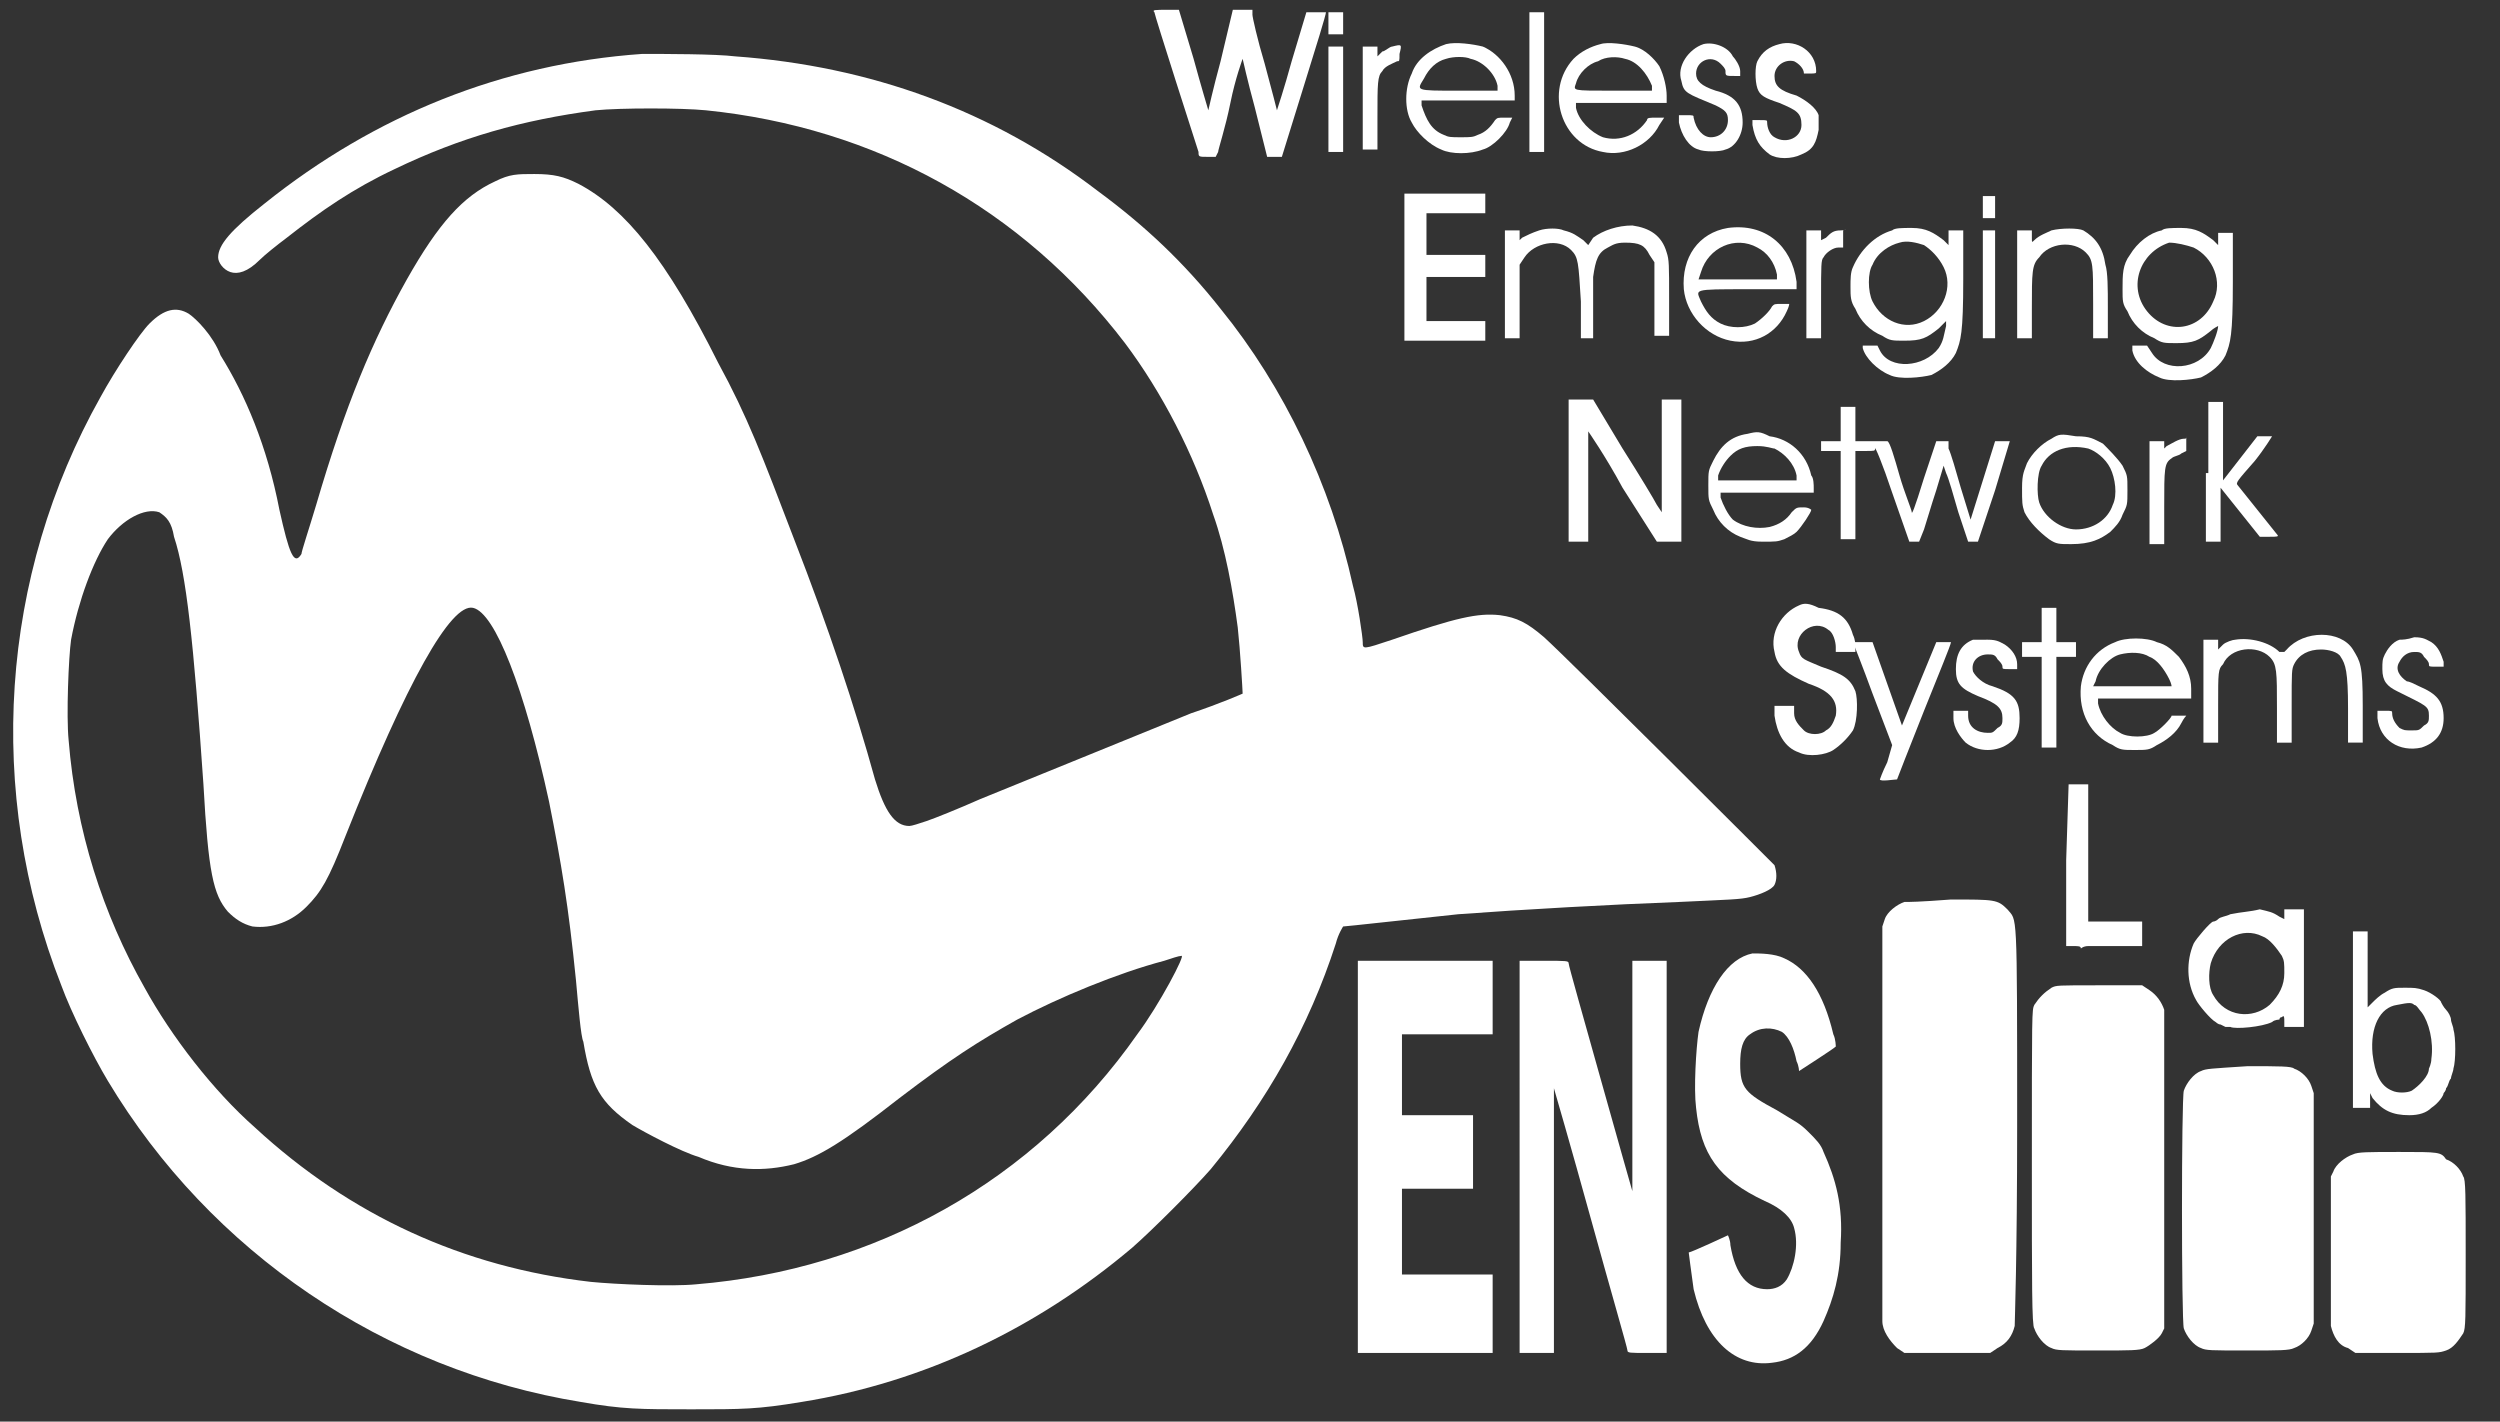 <?xml version="1.0" encoding="utf-8"?>
<!-- Generator: Adobe Illustrator 26.2.0, SVG Export Plug-In . SVG Version: 6.00 Build 0)  -->
<svg version="1.1" id="레이어_1" xmlns="http://www.w3.org/2000/svg" xmlns:xlink="http://www.w3.org/1999/xlink" x="0px"
	 y="0px" viewBox="0 0 102 58" style="enable-background:new 0 0 102 58;" xml:space="preserve">
<rect x="0" y="0" width="102" height="58" fill="#333333" stroke="none"/>
<style type="text/css">
	.st0{fill-rule:evenodd;clip-rule:evenodd;fill:#FFFFFF;}
</style>
<g>
	<path class="st0" d="M47.1,0.5c0,0.1,1.7,5.4,1.8,5.7c0,0.2,0,0.2,0.4,0.2h0.3l0.1-0.2c0-0.1,0.3-1,0.5-2c0.2-1,0.5-1.8,0.5-1.8
		s0.2,0.9,0.5,2l0.5,2l0.3,0l0.3,0l0.9-2.9c0.5-1.6,0.9-2.9,0.9-3c0,0-0.2,0-0.4,0h-0.4l-0.6,2c-0.3,1.1-0.6,2-0.6,2
		s-0.2-0.8-0.5-1.9c-0.3-1-0.5-1.9-0.5-2l0-0.2l-0.4,0l-0.4,0l-0.5,2.1c-0.3,1.1-0.5,2-0.5,2c0,0-0.3-1-0.6-2.1l-0.6-2l-0.4,0
		C47.1,0.4,47,0.4,47.1,0.5z"/>
	<polygon class="st0" points="54.2,1 54.2,1.4 54.5,1.4 54.8,1.4 54.8,1 54.8,0.5 54.5,0.5 54.2,0.5 	"/>
	<polygon class="st0" points="62.4,3.3 62.4,6.2 62.7,6.2 63,6.2 63,3.3 63,0.5 62.7,0.5 62.4,0.5 	"/>
	<path class="st0" d="M59,1.8C58.4,2,57.8,2.4,57.6,3c-0.3,0.6-0.3,1.5,0,2c0.2,0.4,0.7,0.9,1.2,1.1c0.4,0.2,1.2,0.2,1.7,0
		c0.4-0.1,1-0.7,1.1-1.1l0.1-0.2l-0.3,0c-0.3,0-0.3,0-0.4,0.1c-0.2,0.3-0.4,0.5-0.7,0.6c-0.2,0.1-0.3,0.1-0.7,0.1s-0.5,0-0.7-0.1
		c-0.5-0.2-0.7-0.6-0.9-1.2l0-0.2h1.9h1.9V3.9c0-0.9-0.6-1.7-1.3-2C60.1,1.8,59.4,1.7,59,1.8z M60,2.4C60.5,2.5,61,3,61.1,3.5l0,0.2
		h-1.6c-1.8,0-1.7,0-1.4-0.5c0.2-0.4,0.5-0.7,0.9-0.8C59.3,2.3,59.8,2.3,60,2.4z"/>
	<path class="st0" d="M65.3,1.8c-0.4,0.1-0.8,0.3-1.1,0.6c-1.2,1.3-0.5,3.5,1.2,3.8c0.9,0.2,1.9-0.3,2.3-1.1l0.2-0.3h-0.3
		c-0.3,0-0.4,0-0.4,0.1c-0.4,0.6-1.1,0.9-1.8,0.7c-0.5-0.2-1-0.7-1.1-1.2l0-0.2h1.9H68V3.9c0-0.3-0.1-0.8-0.3-1.2
		c-0.2-0.3-0.6-0.7-1-0.8C66.3,1.8,65.6,1.7,65.3,1.8z M66.3,2.4c0.5,0.1,0.9,0.6,1.1,1.1l0,0.2h-1.6c-1.7,0-1.6,0-1.5-0.3
		c0.1-0.4,0.5-0.8,0.9-0.9C65.5,2.3,66,2.3,66.3,2.4z"/>
	<path class="st0" d="M69.5,1.8c-0.6,0.2-1.1,0.9-0.9,1.5c0.1,0.5,0.2,0.5,1.4,1c0.4,0.2,0.5,0.3,0.5,0.6c0,0.4-0.3,0.7-0.7,0.7
		c-0.3,0-0.6-0.3-0.7-0.8c0-0.1,0-0.1-0.3-0.1h-0.3l0,0.3c0.1,0.5,0.4,1,0.8,1.1c0.2,0.1,0.9,0.1,1.1,0C70.8,6,71.1,5.5,71.1,5
		c0-0.7-0.3-1.1-1.1-1.3c-0.6-0.2-0.8-0.4-0.8-0.7c0-0.5,0.6-0.8,1-0.4c0.1,0.1,0.2,0.2,0.2,0.3c0,0.2,0,0.2,0.4,0.2H71l0-0.2
		c0-0.2-0.2-0.5-0.3-0.6C70.5,1.9,69.9,1.7,69.5,1.8z"/>
	<path class="st0" d="M72.6,1.8c-0.4,0.1-0.7,0.3-0.9,0.7c-0.1,0.2-0.1,0.8,0,1.1c0.1,0.3,0.3,0.4,0.9,0.6c0.7,0.3,0.9,0.4,0.9,0.9
		c0,0.5-0.6,0.8-1.1,0.5c-0.2-0.1-0.3-0.4-0.3-0.6c0-0.1,0-0.1-0.3-0.1h-0.3l0,0.2c0.1,0.6,0.3,0.9,0.7,1.2c0.3,0.2,0.9,0.2,1.3,0
		c0.5-0.2,0.6-0.5,0.7-1c0-0.2,0-0.5,0-0.6c-0.1-0.3-0.5-0.6-0.9-0.8c-0.7-0.2-0.9-0.4-0.9-0.8c0-0.4,0.4-0.7,0.8-0.6
		c0.2,0.1,0.4,0.3,0.4,0.5C73.4,3,73.5,3,73.8,3c0.3,0,0.3,0,0.3-0.1C74.1,2.1,73.3,1.6,72.6,1.8z"/>
	<path class="st0" d="M56.8,1.9c-0.1,0-0.3,0.2-0.4,0.2l-0.2,0.2V2.1V1.9h-0.3h-0.3V4v2.1h0.3h0.3V4.8c0-1.4,0-1.7,0.2-1.9
		c0.1-0.2,0.4-0.3,0.6-0.4c0.1,0,0.1,0,0.1-0.3C57.2,1.8,57.2,1.8,56.8,1.9z"/>
	<polygon class="st0" points="54.2,4 54.2,6.2 54.5,6.2 54.8,6.2 54.8,4 54.8,1.9 54.5,1.9 54.2,1.9 	"/>
	<path class="st0" d="M26.2,2.2c-5.7,0.4-10.9,2.5-15.4,6.1C9.4,9.4,8.9,10,8.9,10.5c0,0.2,0.2,0.5,0.5,0.6c0.3,0.1,0.7,0,1.2-0.5
		c0.2-0.2,0.7-0.6,1.1-0.9c1.4-1.1,2.7-2,4.4-2.8c2.7-1.3,5.2-2,8.2-2.4c1-0.1,3.5-0.1,4.5,0c6.9,0.7,12.9,4,17.1,9.5
		c1.5,2,2.8,4.5,3.6,7c0.5,1.4,0.8,3.1,1,4.6c0.1,0.9,0.2,2.6,0.2,2.7c0,0-0.9,0.4-2.1,0.8c-2.2,0.9-5.9,2.4-8.6,3.5
		c-0.9,0.4-1.9,0.8-2.2,0.9c-0.3,0.1-0.6,0.2-0.7,0.2c-0.6,0-1-0.6-1.4-1.9c-0.8-2.9-1.9-6.2-3.3-9.8c-1.3-3.4-1.9-5-3.1-7.2
		c-2.1-4.2-3.8-6.3-5.7-7.3c-0.6-0.3-1-0.4-1.8-0.4c-0.7,0-1,0-1.6,0.3c-1.3,0.6-2.3,1.7-3.6,4c-1.4,2.5-2.5,5.1-3.7,9.2
		c-0.3,1-0.6,1.9-0.6,2c-0.3,0.5-0.5,0-0.9-1.8c-0.5-2.6-1.4-4.7-2.4-6.3C8.7,13.7,8,13,7.7,12.8c-0.5-0.3-1-0.2-1.6,0.4
		c-0.4,0.4-1.4,1.9-2,3c-4.1,7.3-4.7,16.1-1.6,24c0.4,1.1,1.3,2.9,1.9,3.9c4.2,7,11.3,11.8,19.3,13.1c1.7,0.3,2.4,0.3,4.5,0.3
		c2.1,0,2.7,0,4.5-0.3c5-0.8,9.6-3,13.5-6.3c0.8-0.7,2.5-2.4,3.2-3.2c2.3-2.8,4-5.8,5.1-9.2c0.1-0.4,0.3-0.7,0.3-0.7
		c0.1,0,2.8-0.3,4.7-0.5c2.7-0.2,6.3-0.4,9-0.5c2.1-0.1,2.5-0.1,2.9-0.2c0.4-0.1,0.9-0.3,1-0.5c0.1-0.2,0.1-0.5,0-0.8
		C72.2,35.1,64.1,27,63,26c-0.7-0.6-1.1-0.8-1.8-0.9c-0.9-0.1-1.8,0.1-4.4,1c-1.2,0.4-1.2,0.4-1.2,0.1c0-0.2-0.2-1.6-0.4-2.3
		c-0.9-4.1-2.8-8.1-5.4-11.3c-1.5-1.9-3.1-3.4-5-4.8c-4.3-3.3-9.3-5.1-14.8-5.5C29.2,2.2,27.1,2.2,26.2,2.2z M6.5,20.9
		c0.3,0.2,0.5,0.4,0.6,1c0.5,1.5,0.8,4.3,1.2,10.1c0.2,3.6,0.4,4.5,1,5.2c0.3,0.3,0.6,0.5,1,0.6c0.8,0.1,1.6-0.2,2.2-0.8
		c0.6-0.6,0.9-1.1,1.6-2.9c2.5-6.3,4.3-9.5,5.2-9.3c0.9,0.2,2.1,3.3,3.1,7.9c0.5,2.5,0.8,4.3,1.1,7.3c0.1,1.1,0.2,2.3,0.3,2.5
		c0.3,1.8,0.7,2.5,2,3.4c0.5,0.3,2,1.1,2.7,1.3c1.4,0.6,2.7,0.6,3.9,0.3c1-0.3,2-0.9,4.3-2.7c2.1-1.6,3.2-2.3,4.8-3.2
		c1.7-0.9,4.1-1.9,6-2.4c0.3-0.1,0.6-0.2,0.7-0.2c0.2-0.1-0.9,2-1.8,3.2c-4.2,6-10.7,9.6-18,10.2c-1,0.1-3.3,0-4.3-0.1
		c-5.2-0.6-9.8-2.7-13.7-6.3c-1.7-1.5-3.4-3.7-4.5-5.7c-1.7-3-2.8-6.4-3.1-10.1c-0.1-1,0-3.4,0.1-4.1c0.3-1.6,0.9-3.2,1.5-4.1
		C5,21.2,5.9,20.7,6.5,20.9z"/>
	<polygon class="st0" points="57.3,10.9 57.3,13.9 58.9,13.9 60.6,13.9 60.6,13.5 60.6,13.1 59.4,13.1 58.2,13.1 58.2,12.2 
		58.2,11.3 59.4,11.3 60.6,11.3 60.6,10.9 60.6,10.4 59.4,10.4 58.2,10.4 58.2,9.6 58.2,8.7 59.4,8.7 60.6,8.7 60.6,8.3 60.6,7.9 
		58.9,7.9 57.3,7.9 	"/>
	<polygon class="st0" points="80.9,8.5 80.9,8.9 81.2,8.9 81.4,8.9 81.4,8.5 81.4,8 81.2,8 80.9,8 	"/>
	<path class="st0" d="M70.5,9.3c-1.2,0.2-1.9,1.2-1.8,2.5c0.1,1,0.9,1.9,1.9,2.1c1,0.2,1.9-0.3,2.3-1.2c0.1-0.2,0.1-0.3,0.1-0.3
		s-0.2,0-0.3,0c-0.3,0-0.3,0-0.4,0.1c-0.1,0.2-0.4,0.5-0.7,0.7c-0.4,0.2-1,0.2-1.4,0c-0.4-0.2-0.6-0.5-0.8-0.9
		c-0.2-0.5-0.4-0.5,1.9-0.5h2l0-0.3C73.1,10,72,9.1,70.5,9.3z M71.7,10.1c0.4,0.2,0.7,0.6,0.8,1.1l0,0.2h-1.6h-1.6l0.1-0.3
		C69.7,10.1,70.8,9.6,71.7,10.1z"/>
	<path class="st0" d="M62.8,9.4c-0.3,0.1-0.5,0.2-0.7,0.3L62,9.8V9.6V9.4h-0.3h-0.3v2.2v2.2h0.3H62l0-1.5l0-1.5l0.2-0.3
		c0.4-0.6,1.4-0.8,1.9-0.3c0.3,0.3,0.3,0.5,0.4,2.1l0,1.5h0.3H65v-1c0-0.5,0-1.2,0-1.5c0.1-0.7,0.2-1,0.6-1.2
		c0.2-0.1,0.3-0.2,0.7-0.2c0.6,0,0.8,0.1,1,0.5l0.2,0.3l0,1.5l0,1.5h0.3h0.3l0-1.5c0-1.4,0-1.6-0.1-1.9c-0.2-0.7-0.7-1-1.4-1.1
		c-0.6,0-1.2,0.2-1.6,0.5L64.8,10l-0.2-0.2c-0.3-0.2-0.4-0.3-0.8-0.4C63.6,9.3,63.1,9.3,62.8,9.4z"/>
	<path class="st0" d="M75.1,9.4c-0.3,0-0.4,0.1-0.6,0.3l-0.2,0.1V9.6V9.4h-0.3h-0.3v2.2v2.2h0.3h0.3l0-1.6c0-1.4,0-1.6,0.1-1.7
		c0.1-0.2,0.4-0.4,0.6-0.4l0.2,0V9.7c0-0.2,0-0.3,0-0.3C75.4,9.3,75.3,9.4,75.1,9.4z"/>
	<path class="st0" d="M77.2,9.4c-0.7,0.2-1.3,0.8-1.6,1.5c-0.1,0.2-0.1,0.5-0.1,0.8c0,0.4,0,0.6,0.2,0.9c0.2,0.5,0.6,0.9,1.1,1.1
		c0.3,0.2,0.4,0.2,0.9,0.2c0.7,0,0.9-0.1,1.4-0.5l0.3-0.3l0,0.2c-0.1,0.4-0.1,0.6-0.3,0.9c-0.6,0.8-2,0.9-2.4,0.1l-0.1-0.2h-0.3
		h-0.3l0,0.1c0.1,0.4,0.6,0.9,1.1,1.1c0.4,0.2,1.3,0.1,1.7,0c0.4-0.2,0.8-0.5,1-0.9c0.2-0.5,0.3-0.8,0.3-3v-2h-0.3h-0.3v0.3V10
		l-0.2-0.2c-0.4-0.3-0.7-0.5-1.3-0.5C77.6,9.3,77.3,9.3,77.2,9.4z M78.5,10c0.3,0.2,0.6,0.5,0.8,0.9c0.4,0.8,0,1.8-0.8,2.2
		c-0.8,0.4-1.7,0-2.1-0.8c-0.2-0.4-0.2-1.2,0-1.5c0.2-0.5,0.7-0.8,1.1-0.9C77.8,9.8,78.2,9.9,78.5,10z"/>
	<path class="st0" d="M83.7,9.4c-0.2,0.1-0.5,0.2-0.7,0.4c-0.1,0.1-0.1,0.1-0.1-0.1V9.4h-0.3h-0.3v2.2v2.2h0.3h0.3v-1.2
		c0-1.5,0-1.8,0.3-2.1c0.4-0.6,1.4-0.7,1.9-0.2c0.3,0.3,0.3,0.5,0.3,2.1v1.4h0.3H86v-1.3c0-0.7,0-1.4-0.1-1.7
		c-0.1-0.7-0.4-1.1-0.9-1.4C84.8,9.3,84.1,9.3,83.7,9.4z"/>
	<path class="st0" d="M88.2,9.4c-0.5,0.1-1,0.5-1.3,1c-0.3,0.4-0.3,0.8-0.3,1.4c0,0.5,0,0.6,0.2,0.9c0.2,0.5,0.6,0.9,1.1,1.1
		c0.3,0.2,0.4,0.2,0.9,0.2c0.7,0,0.9-0.1,1.4-0.5c0.1-0.1,0.3-0.2,0.3-0.2c0,0.2-0.2,0.7-0.3,0.9c-0.5,0.9-1.9,1-2.4,0.2l-0.2-0.3
		h-0.3l-0.3,0l0,0.2c0.1,0.5,0.6,0.9,1.1,1.1c0.4,0.2,1.3,0.1,1.7,0c0.4-0.2,0.8-0.5,1-0.9c0.2-0.5,0.3-0.8,0.3-3v-2h-0.3h-0.3v0.3
		V10l-0.2-0.2c-0.4-0.3-0.7-0.5-1.3-0.5C88.6,9.3,88.3,9.3,88.2,9.4z M89.5,10.1c0.8,0.4,1.2,1.4,0.8,2.2c-0.5,1.2-1.9,1.4-2.7,0.4
		c-0.8-1-0.3-2.4,0.9-2.8C88.8,9.9,89.2,10,89.5,10.1z"/>
	<polygon class="st0" points="80.9,11.6 80.9,13.8 81.2,13.8 81.4,13.8 81.4,11.6 81.4,9.4 81.2,9.4 80.9,9.4 	"/>
	<path class="st0" d="M64,19.2v2.9h0.4h0.4l0-2.3c0-1.3,0-2.2,0-2.2c0,0,0.7,1,1.4,2.3l1.4,2.2l0.5,0l0.5,0v-2.9v-2.9h-0.4h-0.4
		l0,2.3l0,2.3l-0.2-0.3c-0.1-0.2-0.7-1.2-1.4-2.3l-1.2-2l-0.4,0H64V19.2z"/>
	<path class="st0" d="M90,19.3v2.8h0.3h0.3l0-1.1l0-1.1l0.8,1l0.8,1l0.4,0c0.3,0,0.4,0,0.3-0.1c0,0-0.4-0.5-0.8-1
		c-0.4-0.5-0.8-1-0.8-1c-0.1-0.1,0-0.2,0.7-1c0.4-0.5,0.7-1,0.7-1c0,0-0.1,0-0.3,0h-0.3l-0.7,0.9l-0.7,0.9l0-1.6l0-1.6l-0.3,0
		l-0.3,0V19.3z"/>
	<path class="st0" d="M75.1,17.3V18l-0.4,0l-0.4,0v0.2v0.2l0.4,0l0.4,0v1.8v1.8h0.3h0.3v-1.8v-1.8h0.4c0.4,0,0.4,0,0.4-0.1
		c0-0.1,0.3,0.6,0.7,1.8l0.7,2h0.2h0.2l0.2-0.5c0.1-0.3,0.3-1,0.5-1.6l0.3-1l0.1,0.3c0.1,0.2,0.3,0.9,0.5,1.6l0.4,1.2h0.2h0.2
		l0.7-2.1L82,18h-0.3h-0.3l-0.5,1.6l-0.5,1.6L80,19.9c-0.2-0.7-0.4-1.4-0.5-1.6L79.5,18l-0.2,0L79,18l-0.5,1.5
		c-0.4,1.3-0.5,1.5-0.5,1.4c0-0.1-0.3-0.8-0.5-1.5C77.3,18.7,77.1,18,77,18c0,0-0.3,0-0.7,0l-0.6,0v-0.7v-0.7h-0.3h-0.3V17.3z"/>
	<path class="st0" d="M71.3,17.7c-0.7,0.1-1.1,0.5-1.4,1.1c-0.2,0.4-0.2,0.4-0.2,1c0,0.6,0,0.6,0.2,1c0.2,0.5,0.6,0.9,1.1,1.1
		c0.3,0.1,0.4,0.2,0.9,0.2c0.6,0,0.6,0,0.9-0.1c0.2-0.1,0.4-0.2,0.5-0.3c0.2-0.2,0.6-0.8,0.6-0.9c0,0-0.1-0.1-0.3-0.1
		c-0.3,0-0.3,0-0.5,0.2c-0.2,0.3-0.5,0.5-0.9,0.6c-0.5,0.1-1.1,0-1.5-0.3c-0.2-0.2-0.4-0.6-0.5-0.9l0-0.2h1.9H74v-0.2
		c0-0.1,0-0.4-0.1-0.5c-0.2-0.9-0.9-1.5-1.7-1.6C71.8,17.6,71.7,17.6,71.3,17.7z M72.4,18.3c0.4,0.2,0.8,0.6,0.9,1.1l0,0.2h-1.6
		h-1.6l0-0.2c0.1-0.3,0.3-0.6,0.5-0.8c0.3-0.3,0.6-0.4,1.1-0.4C72.1,18.2,72.3,18.3,72.4,18.3z"/>
	<path class="st0" d="M83.7,17.9c-0.4,0.2-0.8,0.6-1,1c-0.1,0.3-0.2,0.4-0.2,1c0,0.6,0,0.7,0.1,1c0.2,0.4,0.6,0.8,1,1.1
		c0.3,0.2,0.4,0.2,0.9,0.2c0.8,0,1.2-0.2,1.6-0.5c0.2-0.2,0.4-0.4,0.5-0.7c0.2-0.4,0.2-0.4,0.2-1c0-0.6,0-0.6-0.2-1
		c-0.2-0.3-0.6-0.7-0.8-0.9c-0.4-0.2-0.5-0.3-1.1-0.3C84.1,17.7,84,17.7,83.7,17.9z M85.2,18.3c0.3,0.1,0.7,0.4,0.9,0.8
		c0.2,0.4,0.3,1.1,0.1,1.5c-0.2,0.6-0.8,1-1.5,1c-0.6,0-1.3-0.5-1.5-1.1c-0.1-0.3-0.1-1.2,0.1-1.5C83.6,18.4,84.3,18.1,85.2,18.3z"
		/>
	<path class="st0" d="M89.1,17.9c-0.2,0-0.5,0.2-0.7,0.3l-0.1,0.1l0-0.2V18H88h-0.3v2.1v2.1h0.3h0.3v-1.5c0-1.6,0-1.8,0.3-2
		c0.1-0.1,0.3-0.1,0.4-0.2l0.2-0.1v-0.3c0-0.2,0-0.3,0-0.3C89.2,17.9,89.2,17.9,89.1,17.9z"/>
	<path class="st0" d="M73.4,24.7c-0.7,0.3-1.2,1.1-1,1.9c0.1,0.6,0.5,0.9,1.4,1.3c0.9,0.3,1.2,0.7,1.1,1.3c-0.1,0.3-0.2,0.5-0.4,0.6
		c-0.2,0.2-0.7,0.2-0.9,0c-0.2-0.2-0.4-0.4-0.4-0.7l0-0.3h-0.4h-0.4l0,0.4c0.1,0.7,0.4,1.3,1,1.5c0.4,0.2,1.1,0.1,1.4-0.1
		c0.3-0.2,0.6-0.5,0.8-0.8c0.2-0.4,0.2-1.3,0.1-1.6c-0.2-0.5-0.5-0.7-1.4-1c-0.7-0.3-0.8-0.3-0.9-0.6c-0.3-0.7,0.6-1.4,1.2-0.9
		c0.2,0.1,0.3,0.5,0.3,0.7v0.2h0.4h0.4v-0.2c0-0.1,0-0.3-0.1-0.5c-0.2-0.7-0.6-1-1.4-1.1C73.8,24.6,73.6,24.6,73.4,24.7z"/>
	<polygon class="st0" points="83.3,25.5 83.3,26.2 82.9,26.2 82.5,26.2 82.5,26.5 82.5,26.8 82.9,26.8 83.3,26.8 83.3,28.6 
		83.3,30.5 83.6,30.5 83.9,30.5 83.9,28.6 83.9,26.8 84.3,26.8 84.7,26.8 84.7,26.5 84.7,26.2 84.3,26.2 83.9,26.2 83.9,25.5 
		83.9,24.8 83.6,24.8 83.3,24.8 	"/>
	<path class="st0" d="M80.5,26.1c-0.5,0.2-0.7,0.6-0.7,1.2c0,0.6,0.2,0.8,0.9,1.1c0.8,0.3,1,0.5,1,0.9c0,0.2,0,0.3-0.2,0.4
		c-0.2,0.2-0.2,0.2-0.4,0.2c-0.4,0-0.8-0.2-0.8-0.7l0-0.2h-0.3h-0.3l0,0.3c0,0.4,0.3,0.8,0.5,1c0.5,0.4,1.3,0.4,1.8,0
		c0.3-0.2,0.4-0.5,0.4-1c0-0.7-0.2-1-1.1-1.3c-0.4-0.1-0.7-0.4-0.8-0.6c-0.1-0.4,0.2-0.7,0.6-0.7c0.2,0,0.3,0,0.4,0.2
		c0.1,0.1,0.2,0.2,0.2,0.3c0,0.1,0,0.1,0.3,0.1h0.3l0-0.2c0-0.3-0.2-0.6-0.5-0.8c-0.2-0.1-0.3-0.2-0.7-0.2
		C80.8,26.1,80.6,26.1,80.5,26.1z"/>
	<path class="st0" d="M86.3,26.2c-0.8,0.3-1.3,1-1.4,1.8c-0.1,1.1,0.4,2,1.3,2.4c0.3,0.2,0.4,0.2,0.9,0.2c0.5,0,0.6,0,0.9-0.2
		c0.4-0.2,0.8-0.5,1-0.9c0.1-0.2,0.2-0.3,0.2-0.3c0,0-0.2,0-0.3,0c-0.2,0-0.3,0-0.3,0c0,0.1-0.5,0.6-0.7,0.7c-0.3,0.2-1.1,0.2-1.4,0
		c-0.4-0.2-0.8-0.7-0.9-1.2l0-0.2h1.9h1.9l0-0.4c0-0.5-0.2-0.9-0.5-1.3c-0.3-0.3-0.5-0.5-0.9-0.6C87.6,26,86.7,26,86.3,26.2z
		 M87.7,26.8c0.3,0.1,0.6,0.5,0.8,0.9c0.1,0.2,0.1,0.3,0.1,0.3c0,0-0.7,0-1.6,0h-1.6l0.1-0.2c0.1-0.5,0.6-1,1-1.1
		C86.9,26.6,87.4,26.6,87.7,26.8z"/>
	<path class="st0" d="M91.2,26.1c-0.1,0-0.4,0.1-0.5,0.2l-0.2,0.2v-0.2v-0.2h-0.3h-0.3v2.1v2.1h0.3h0.3l0-1.5c0-1.4,0-1.5,0.2-1.7
		c0.3-0.7,1.4-0.8,1.9-0.3c0.3,0.3,0.3,0.6,0.3,2.1v1.4h0.3h0.3l0-1.5c0-1.4,0-1.5,0.1-1.7c0.2-0.4,0.6-0.6,1.1-0.6
		c0.3,0,0.7,0.1,0.8,0.3c0.2,0.3,0.3,0.6,0.3,2.1v1.4h0.3h0.3l0-1.5c0-1.7-0.1-1.8-0.4-2.3c-0.5-0.8-2-0.8-2.7,0l-0.1,0.1L93,26.6
		C92.6,26.2,91.8,26,91.2,26.1z"/>
	<path class="st0" d="M97.9,26.1c-0.3,0.1-0.5,0.4-0.6,0.6c-0.1,0.2-0.1,0.3-0.1,0.6c0,0.5,0.2,0.7,0.6,0.9c1.2,0.6,1.3,0.6,1.3,1
		c0,0.2,0,0.3-0.2,0.4c-0.2,0.2-0.2,0.2-0.5,0.2c-0.3,0-0.3,0-0.5-0.1c-0.2-0.2-0.3-0.4-0.3-0.6c0-0.1,0-0.1-0.3-0.1h-0.3l0,0.3
		c0.1,0.9,0.9,1.4,1.8,1.2c0.6-0.2,0.9-0.6,0.9-1.2c0-0.7-0.3-1-1-1.3c-0.2-0.1-0.4-0.2-0.5-0.2c-0.3-0.2-0.5-0.5-0.3-0.8
		c0.1-0.2,0.3-0.4,0.6-0.4c0.2,0,0.3,0,0.4,0.2c0.1,0.1,0.2,0.2,0.2,0.3c0,0.1,0,0.1,0.3,0.1h0.3l0-0.2c-0.1-0.3-0.2-0.6-0.5-0.8
		c-0.2-0.1-0.3-0.2-0.7-0.2C98.2,26.1,98,26.1,97.9,26.1z"/>
	<path class="st0" d="M75.6,26.2c0,0,0.4,1,0.8,2.1l0.8,2.1L77,31.1c-0.2,0.4-0.3,0.7-0.3,0.7c0,0.1,0.6,0,0.7,0
		c0,0,0.5-1.3,1.1-2.8c0.6-1.5,1.1-2.7,1.1-2.8c0,0-0.2,0-0.3,0h-0.3l-0.7,1.7l-0.7,1.7L77,27.9l-0.6-1.7H76
		C75.8,26.2,75.6,26.2,75.6,26.2z"/>
	<path class="st0" d="M84.3,35.1c0,1.6,0,3.1,0,3.2l0,0.3h0.3c0.2,0,0.3,0,0.3,0.1c0,0.1,0,0.1,0,0c0,0,0.1-0.1,0.3-0.1
		c0.1,0,0.6,0,1.2,0l1,0v-0.5v-0.5h-1.1h-1.1l0-2.8l0-2.8l-0.4,0l-0.4,0L84.3,35.1z"/>
	<path class="st0" d="M77.7,36.8c-0.3,0.1-0.7,0.4-0.8,0.7l-0.1,0.3l0,7.9c0,4.3,0,8,0,8.2c0,0.4,0.3,0.8,0.6,1.1l0.3,0.2l1.8,0
		l1.7,0l0.3-0.2c0.4-0.2,0.6-0.5,0.7-0.9c0-0.2,0.1-2.7,0.1-8.2c0-9,0-8.3-0.4-8.8c-0.4-0.4-0.5-0.4-2.3-0.4
		C78.3,36.8,77.9,36.8,77.7,36.8z"/>
	<path class="st0" d="M91,37.3c-0.2,0.1-0.4,0.1-0.5,0.2s-0.2,0.1-0.2,0.1c-0.1,0-0.7,0.7-0.8,0.9c-0.3,0.7-0.3,1.6,0.1,2.3
		c0.1,0.2,0.6,0.8,0.8,0.9c0,0,0.1,0.1,0.2,0.1c0,0,0.2,0.1,0.2,0.1c0.1,0,0.2,0,0.2,0c0.2,0.1,1.3,0,1.7-0.2
		c0.1-0.1,0.3-0.1,0.3-0.1c0,0,0,0,0,0c0,0,0-0.1,0.1-0.1c0.1-0.1,0.1,0,0.1,0.2v0.2h0.4h0.4v-2.4v-2.4h-0.4h-0.4v0.2v0.2l-0.2-0.1
		c-0.3-0.2-0.4-0.2-0.8-0.3C91.8,37.2,91.5,37.2,91,37.3z M92.3,38.2c0.3,0.1,0.6,0.5,0.8,0.8c0.1,0.2,0.1,0.3,0.1,0.7
		c0,0.5-0.2,0.9-0.6,1.3c-0.7,0.6-1.8,0.5-2.3-0.4c-0.2-0.3-0.2-0.9-0.1-1.3C90.5,38.3,91.5,37.8,92.3,38.2z"/>
	<path class="st0" d="M96,41.6c0,2,0,3.6,0,3.6c0,0,0.2,0,0.4,0l0.3,0v-0.3l0-0.3l0.1,0.2c0.4,0.5,0.8,0.7,1.5,0.7
		c0.4,0,0.7-0.1,0.9-0.3c0.3-0.2,0.5-0.5,0.5-0.6c0,0,0.1-0.1,0.1-0.2c0.1-0.1,0.1-0.3,0.2-0.4c0-0.1,0.1-0.3,0.1-0.4
		c0.1-0.3,0.1-1.3,0-1.6c0-0.1-0.1-0.3-0.1-0.4c0-0.1-0.1-0.3-0.2-0.4c-0.1-0.1-0.2-0.3-0.2-0.3c0-0.1-0.4-0.4-0.7-0.5
		c-0.3-0.1-0.4-0.1-0.8-0.1c-0.4,0-0.5,0-0.8,0.2c-0.2,0.1-0.4,0.3-0.5,0.4l-0.2,0.2v-1.5V38h-0.4H96V41.6z M98.5,41
		c0.1,0,0.2,0.2,0.3,0.3c0.3,0.4,0.5,1.2,0.4,1.9c0,0.2-0.1,0.4-0.1,0.4c0,0.3-0.4,0.7-0.7,0.9c-0.2,0.1-0.6,0.1-0.8,0
		c-0.5-0.2-0.7-0.7-0.8-1.5c-0.1-1.1,0.3-1.9,1-2C98.3,40.9,98.4,40.9,98.5,41z"/>
	<path class="st0" d="M71.5,38.9c-1,0.2-1.8,1.4-2.2,3.2c-0.1,0.7-0.2,2.3-0.1,3.1c0.2,1.9,0.9,2.9,2.8,3.8c0.7,0.3,1.1,0.7,1.2,1.1
		c0.2,0.7,0,1.6-0.3,2.1c-0.2,0.3-0.5,0.4-0.8,0.4c-0.8,0-1.3-0.6-1.5-1.8c0-0.2-0.1-0.4-0.1-0.4c0,0-1.5,0.7-1.6,0.7
		c0,0,0.1,0.8,0.2,1.5c0.5,2.1,1.7,3.2,3.2,3c0.9-0.1,1.6-0.6,2.1-1.7c0.4-0.9,0.7-1.9,0.7-3.2c0.1-1.5-0.2-2.6-0.7-3.7
		c-0.1-0.3-0.3-0.5-0.6-0.8c-0.4-0.4-0.5-0.4-1.3-0.9c-1.3-0.7-1.5-0.9-1.5-1.9c0-0.6,0.1-1,0.4-1.2c0.4-0.3,0.9-0.3,1.3-0.1
		c0.3,0.2,0.5,0.7,0.6,1.2c0.1,0.2,0.1,0.4,0.1,0.4c0,0,1.4-0.9,1.5-1c0,0,0-0.3-0.1-0.5c-0.4-1.7-1.1-2.7-2-3.1
		C72.4,38.9,71.8,38.9,71.5,38.9z"/>
	<polygon class="st0" points="55.4,47.2 55.4,55.2 58.1,55.2 60.9,55.2 60.9,53.6 60.9,52 59,52 57.2,52 57.2,50.3 57.2,48.5 
		58.6,48.5 60.1,48.5 60.1,47 60.1,45.5 58.6,45.5 57.2,45.5 57.2,43.9 57.2,42.2 59,42.2 60.9,42.2 60.9,40.7 60.9,39.2 58.1,39.2 
		55.4,39.2 	"/>
	<path class="st0" d="M62,47.2v8h0.7h0.7l0-5.4c0-3,0-5.4,0-5.4c0,0,0.7,2.4,1.5,5.3c0.8,2.9,1.5,5.3,1.5,5.4c0,0.1,0.1,0.1,0.8,0.1
		H68v-8v-8h-0.7h-0.7l0,4.7c0,2.6,0,4.7,0,4.7c0,0-0.6-2.1-1.3-4.6c-0.7-2.5-1.3-4.6-1.3-4.7c0-0.1-0.1-0.1-1-0.1h-1V47.2z"/>
	<path class="st0" d="M83.7,40.3c-0.3,0.2-0.5,0.4-0.7,0.7c-0.1,0.2-0.1,0.3-0.1,6.6c0,4.8,0,6.5,0.1,6.6c0.1,0.3,0.4,0.7,0.7,0.8
		c0.2,0.1,0.4,0.1,1.9,0.1c1.3,0,1.7,0,1.9-0.1c0.2-0.1,0.6-0.4,0.7-0.6l0.1-0.2l0-6.4c0-4.2,0-6.5,0-6.6c-0.1-0.3-0.3-0.6-0.6-0.8
		l-0.3-0.2l-1.7,0C83.9,40.2,83.9,40.2,83.7,40.3z"/>
	<path class="st0" d="M89.8,43.7c-0.3,0.1-0.6,0.5-0.7,0.8c-0.1,0.3-0.1,9.4,0,9.7c0.1,0.3,0.4,0.7,0.7,0.8c0.2,0.1,0.4,0.1,1.9,0.1
		c1.3,0,1.7,0,1.9-0.1c0.3-0.1,0.6-0.4,0.7-0.7l0.1-0.3v-4.7v-4.7l-0.1-0.3c-0.1-0.3-0.4-0.6-0.7-0.7c-0.1-0.1-0.6-0.1-1.9-0.1
		C90.2,43.6,90,43.6,89.8,43.7z"/>
	<path class="st0" d="M96,47.1c-0.3,0.1-0.7,0.4-0.8,0.7L95.1,48l0,2.9c0,2,0,3,0,3.2c0.1,0.4,0.3,0.8,0.7,0.9l0.3,0.2h1.7
		c1.7,0,1.7,0,2-0.1c0.3-0.1,0.5-0.4,0.7-0.7c0.1-0.2,0.1-0.6,0.1-3.2c0-2.4,0-3.1-0.1-3.2c-0.1-0.3-0.4-0.6-0.7-0.7
		C99.6,47,99.5,47,97.9,47C96.6,47,96.2,47,96,47.1z"/>
</g>
</svg>
